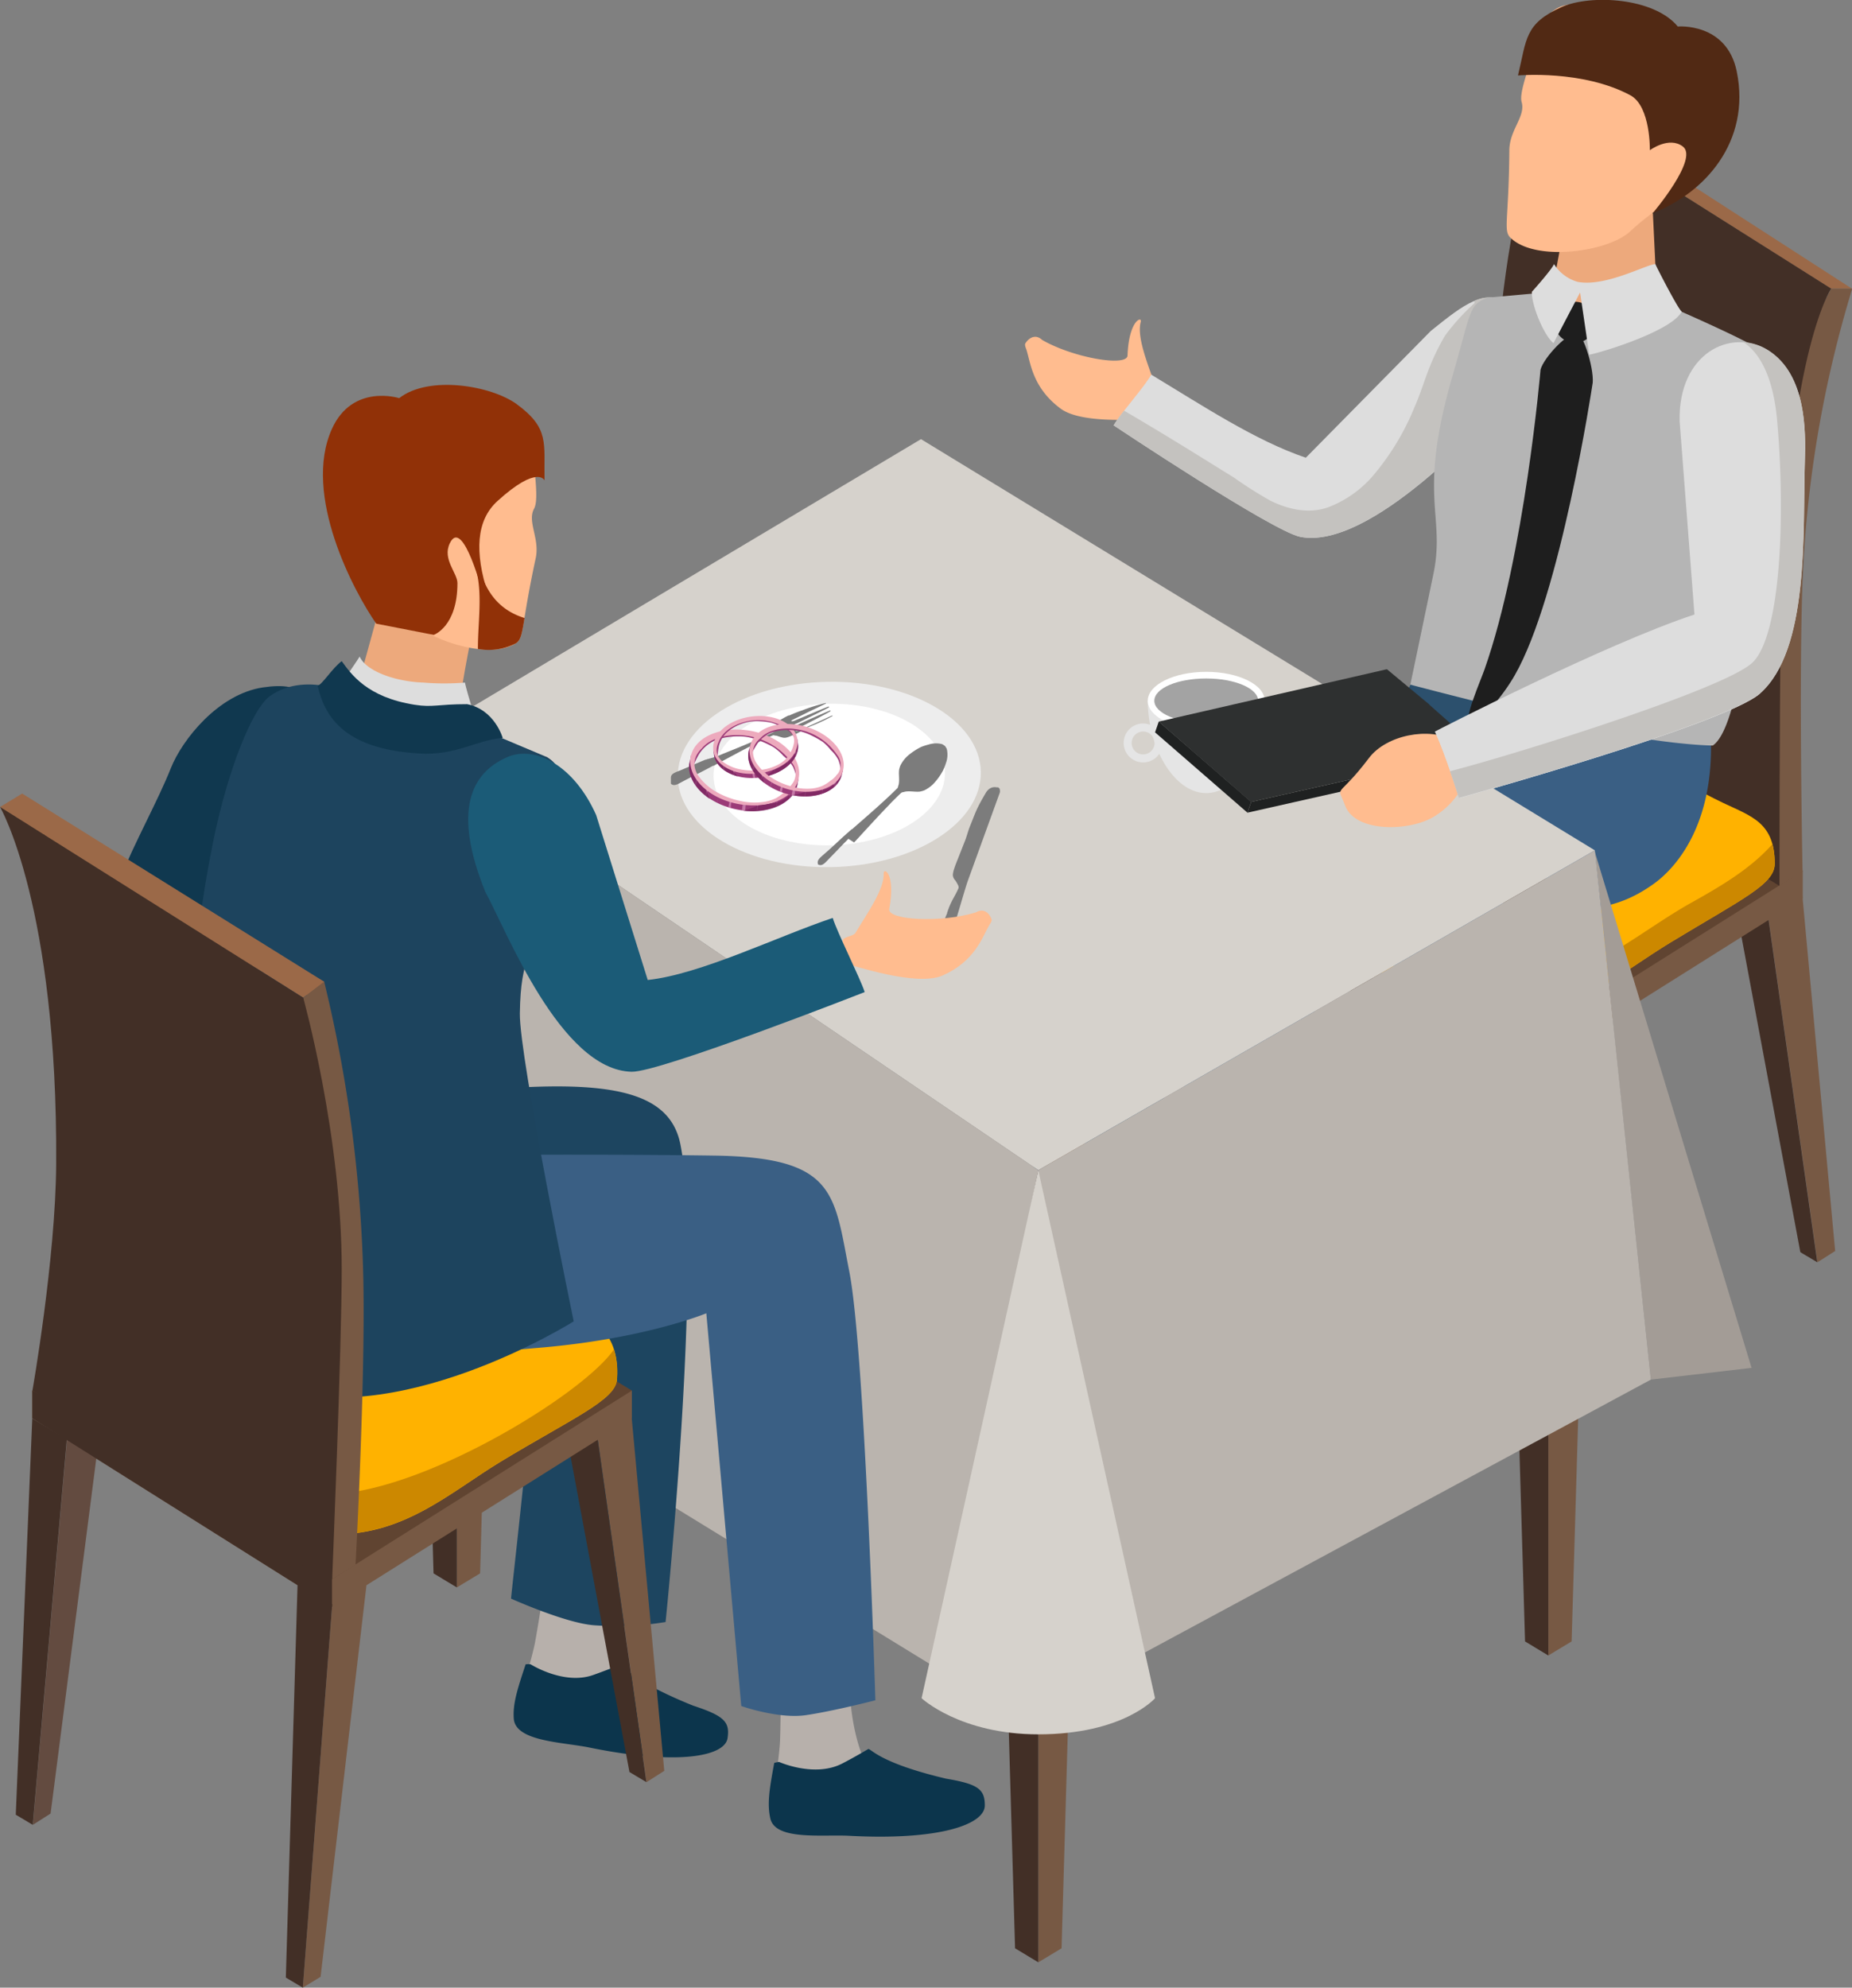 <svg xmlns="http://www.w3.org/2000/svg" viewBox="0 0 312.23 335.03"><rect x="0" y="0" width="312.23" height="335.03" fill="#808080" stroke="none"/><defs><style>.cls-1{fill:#634b40;}.cls-2{fill:#422f26;}.cls-3{fill:#775944;}.cls-4{fill:#604431;}.cls-5{fill:#9b6948;}.cls-6{fill:#ffb200;}.cls-7{fill:#c80;}.cls-8{fill:#b7b0ab;}.cls-9{fill:#0c354c;}.cls-10{fill:#ffbc8f;}.cls-11{fill:#ddd;}.cls-12{fill:#c4c2bf;}.cls-13{fill:#eda97c;}.cls-14{fill:#2c506d;}.cls-15{fill:#3a5f84;}.cls-16{fill:#b5b5b5;}.cls-17{fill:#512914;}.cls-18{fill:#1e1e1e;}.cls-19{fill:#a39c96;}.cls-20{fill:#d6d2cc;}.cls-21{fill:#bab4ae;}.cls-22{fill:#e5e5e5;}.cls-23{fill:#fff;}.cls-24{fill:#a3a3a3;}.cls-25{fill:#ededed;}.cls-26{fill:#7c7c7c;fill-rule:evenodd;}.cls-27{fill:#9b3b78;}.cls-28{opacity:0.6;}.cls-29{fill:#e09ec5;}.cls-30{fill:#78245e;opacity:0.74;}.cls-31{fill:#edaabd;}.cls-32{fill:#1d4560;}.cls-33{fill:#10384f;}.cls-34{fill:#1d445e;}.cls-35{fill:#1b5b77;}.cls-36{fill:#913107;}.cls-37{fill:#2e3030;}.cls-38{fill:#1f2121;}</style></defs><title>Asset 49</title><g id="Layer_2" data-name="Layer 2"><g id="_ÎÓÈ_3" data-name="—ÎÓÈ_3"><polygon class="cls-1" points="205.93 218.05 202.95 219.96 208.7 154.96 214.53 151.34 205.93 218.05"/><polygon class="cls-2" points="208.68 154.96 202.84 151.46 200.06 218.26 202.93 219.96 208.68 154.96"/><polygon class="cls-3" points="251.46 245.58 248.45 247.41 253.41 182.79 259.24 179.16 251.46 245.58"/><polygon class="cls-2" points="253.41 182.79 247.57 179.29 245.59 245.71 248.45 247.41 253.41 182.79"/><polygon class="cls-3" points="309.39 210.86 306.41 212.76 297.88 152.93 303.71 149.31 309.39 210.86"/><polygon class="cls-2" points="297.86 152.93 292.02 149.43 303.52 211.06 306.38 212.76 297.86 152.93"/><polygon class="cls-3" points="303.93 151.44 253.38 183.23 202.84 151.44 202.84 146.77 303.93 146.77 303.93 151.44"/><polygon class="cls-2" points="253.38 183.23 202.84 151.44 202.84 146.77 253.38 173 253.38 183.23"/><polygon class="cls-4" points="303.93 146.77 253.38 178.55 202.84 146.77 253.38 116.11 303.93 146.77"/><polygon class="cls-5" points="312.23 48.66 308.68 48.66 261.11 18.62 265.69 18.62 312.23 48.66"/><path class="cls-3" d="M303.9,146.88,300,149.31s-9.81-46.8-8.19-59.87c1.44-11.57,16.91-40.79,16.91-40.79h3.55A195.67,195.67,0,0,0,303.93,97C303.22,114.53,303.9,146.88,303.9,146.88Z"/><path class="cls-2" d="M300,149.31s0-29.23.21-42.51c.66-46.64,8.51-58.15,8.51-58.15L268.6,23.33v-.12l-.09.06L264.88,21h0l-3.52-2.22h0l-.24-.16s-9.28,14.84-9.66,64c-.17,22.35-.51,35.9-.51,35.9l0,1.24,45.77,28.39-.11-3.5.15,2.71Z"/><path class="cls-6" d="M299.2,145.59c0,3.44-5.36,5.87-17.46,13.2-8.45,5.12-19.58,14.24-28.36,14.21-5.34,0-20.39-9-26.69-12.89C214,152.29,202.07,149.62,203,143c.92-7,7.77-6.65,16.78-11,25.69-12.4,26.52-19.31,37.4-14.67,8.53,3.65,25.62,14.36,33.32,18C295.38,137.64,299.2,138.69,299.2,145.59Z"/><path class="cls-7" d="M285.42,152c-8.3,4.59-15.48,11.24-25,13.18-11.15,2.27-20.29-4-29.28-9.73-8.55-5.42-19-9.58-26.2-16.81a7.51,7.51,0,0,0-2,4.38c-.88,6.63,11.06,9.3,23.74,17.12C233,164,248,173,253.38,173c8.78,0,19.91-9.09,28.36-14.21,12.1-7.33,17.46-9.76,17.46-13.2a12.8,12.8,0,0,0-.38-3.32C295.28,146.26,290.59,149.11,285.42,152Z"/><path class="cls-8" d="M178.45,226.16c1.2-2.43,2.31-10.14.44-17.74,4-.16,8-.17,12-.21.38,3.59.91,7.39,1.62,11.43.34,1.94,1.78,6.92,2.23,9-.35.81-.95,2.54-1.67,4.66a3,3,0,0,0-2.08-.46c-4.57.7-9.4.71-14,1.45C178.37,231.16,177.09,228.93,178.45,226.16Z"/><path class="cls-9" d="M187,235.75c4-2.21,9.31-.08,10-6.26.26-2.52-2.65-7.15-3.72-10.22a3.46,3.46,0,0,0-.83.21c-2.67,1-4.5,2.8-9.73,3.27L179,222c-.46.26-1.18,2-11.78,8.67-4.49,3.11-11.68,6.4-9.21,8.13C163.49,242.64,175.79,241.91,187,235.75Z"/><path class="cls-10" d="M195.25,69.6a8.78,8.78,0,0,0,.19.91c-.22-.11,1.23-3.05,1.14-3.85-.16-.57-1.64-1-1.79-1.56-1.14-3.44-3.2-8.2-2.47-10.85.28-1-2-.35-2.23,5.67-.06,1.95-9.13.41-14.39-2.62-1-.95-2.12-.53-2.82.56-.19.29.08.81.18,1.13.69,2.16,1,6.37,5.76,9.89,3.89,2.89,15.13,1.6,16.62,1.64,0,.13.06.15.07,0C195.42,70.22,195.33,69.91,195.25,69.6Z"/><path class="cls-11" d="M254.59,51.37c-4.13-3-7.78-.08-13.37,4.41L220.15,77.15c-8.46-2.85-17.56-8.87-26.06-14-1.16,2.09-5.13,6.48-6.33,8.55,0,0,26.8,17.87,31.46,18.79,11.73,2.3,31.16-18.87,36-24.41C259.16,61.89,260.06,55.39,254.59,51.37Z"/><path class="cls-12" d="M200.63,75.91l7.42,4.6a69.42,69.42,0,0,0,6.16,3.9c3,1.46,6.43,2.25,9.69,1.1a18.75,18.75,0,0,0,7.53-5.27,42.75,42.75,0,0,0,7.07-11.68c1.62-3.64,2.18-7,5.13-12a36.36,36.36,0,0,1,4.92-5.43c.1-.1,0-.28,0-.41a5.65,5.65,0,0,1,6,.65c5.47,4,4.57,10.52.66,14.7-4.87,5.54-24.3,26.71-36,24.41-4.66-.92-31.46-18.79-31.46-18.79a23.81,23.81,0,0,1,1.76-2.47Q195.12,72.51,200.63,75.91Z"/><path class="cls-8" d="M208.84,237c1.2-2.44,2.3-10.15.43-17.74,4-.16,8-.17,12-.22.39,3.6.91,7.4,1.62,11.43.35,2,1.79,6.93,2.23,9-.34.82-.94,2.55-1.67,4.66a3.08,3.08,0,0,0-2.08-.45c-4.56.69-9.39.71-14,1.45C208.76,242,207.47,239.77,208.84,237Z"/><path class="cls-9" d="M217.33,246.6c4-2.21,9.32-.08,10-6.26.27-2.52-2.64-7.16-3.72-10.22a3.58,3.58,0,0,0-.83.21c-2.67,1-4.5,2.8-9.72,3.27l-3.64-.74c-.46.26-1.18,2-11.78,8.67-4.49,3.11-11.69,6.4-9.21,8.13C193.88,253.48,206.18,252.76,217.33,246.6Z"/><path class="cls-13" d="M279.53,54,259.09,55.8s2.09-5.61,2.85-8.43c.3-1.12,1.4-7.34,1.4-7.34l15.32-4.13Z"/><path class="cls-14" d="M268.92,139.77c3.6-2.62,21.19-12,17-20.83-.85-1.78-46.35-4.41-48.11-3.54l-3.31,6.15c-18.16,8.69-55.15,17-57.24,27.76-3.79,19.36-3.1,76.78-3.1,76.78a65.2,65.2,0,0,0,13.11.5,25.28,25.28,0,0,0,8.29-2.1s.21-52.47,2.33-58C199.28,162.83,257.67,148,268.92,139.77Z"/><path class="cls-15" d="M278.85,148.94c3.61-2.6,10.86-10.33,9.43-27.22.6-.08-30.52,4.21-45,6.38,0,0-9.16,2.84-24.14,10.51-18.29,9.37-21.17,10.82-21,23.32.13,13.45,6.71,74.8,6.71,74.8s7.71,1.48,12.53.81a18.12,18.12,0,0,0,8-3.39s-5.13-61.47-3.41-67.11c.87-2.84,22.9-4.85,39.79-12.2C267.36,152.39,271.65,154.11,278.85,148.94Z"/><path class="cls-16" d="M237.77,115.4s10.29,2.73,24.6,6.15c17.17,4.11,26.39,4.11,26.39,4.11,7.61-5.11,9-65.83,9-65.83.25-1.1-18.18-9-18.18-9s-4.3,4.3-12.28,2.34a8,8,0,0,1-5.36-4l-11.12,1c-3.23,1.19-2.76,2.26-5.92,13.12-6,20.7-1.14,23.36-3.25,33.51C240.14,104.08,237.77,115.4,237.77,115.4Z"/><path class="cls-10" d="M259.18,6.54c-1.27,4.59-3.13,9-2.64,10.68.69,2.41-2.06,4.66-2.08,8.11-.08,11.55-1.05,13.51.15,14.7,4.16,4.17,16.49,2.44,20.19-1,6.95-6.47,12.1-6.75,14.13-13A17.4,17.4,0,0,0,277.75,4.09C268.61,1.13,261.72-2.73,259.18,6.54Z"/><path class="cls-17" d="M278.15,25.32s3.23-2.41,5.57-.62c2.7,2.06-5.06,11.2-5.06,11.2C287.19,32.66,295.27,24,292.79,12c-1.72-8.26-9.93-7.53-9.93-7.53-4-4.88-14.65-5.45-19.55-3.3C257,4,257.4,6.57,255.92,12.72c0,0,10.92-1,19,3.37C278.3,18,278.15,25.32,278.15,25.32Z"/><path class="cls-18" d="M247.84,121.8c-1.29-.08,1.78-7.08,2.45-9,6.77-19.25,9.43-50.49,9.43-50.49.5-2,4.83-6.68,6.54-6.24l-.9-.55c1.7.44,3.6,7.45,3.09,9.41,0,0-5.36,35.47-13.09,48.91C253.39,117.28,249.59,121.9,247.84,121.8Z"/><path class="cls-18" d="M265.12,57.75h0a3.49,3.49,0,0,1-3.05-3.86h0a3.49,3.49,0,0,1,3.86-3h0A3.5,3.5,0,0,1,269,54.7h0A3.5,3.5,0,0,1,265.12,57.75Z"/><path class="cls-11" d="M261.91,57.84l4.48-8.54,1.54,10.49c2.07-.37,13.94-4,15.59-7.28-.59-.36-4.38-7.76-4.44-8-1.66.12-8.38,3.87-13.09,3a6.94,6.94,0,0,1-4-3c-.36.93-3.73,4.68-3.73,4.68C258.15,51.34,260.29,56.57,261.91,57.84Z"/><polygon class="cls-3" points="80.94 265.2 77.02 267.57 77.02 130.12 84.87 125.38 80.94 265.2"/><polygon class="cls-2" points="77.02 130.12 69.17 125.38 73.09 265.2 77.02 267.57 77.02 130.12"/><polygon class="cls-3" points="264.96 276.67 261.03 279.04 261.03 148.35 268.88 143.62 264.96 276.67"/><polygon class="cls-2" points="261.03 148.35 253.19 143.62 257.11 276.67 261.03 279.04 261.03 148.35"/><polygon class="cls-3" points="178.97 328.39 175.05 330.76 175.05 197.24 182.9 192.5 178.97 328.39"/><polygon class="cls-2" points="175.05 197.24 167.2 192.5 171.13 328.39 175.05 330.76 175.05 197.24"/><polygon class="cls-19" points="69.17 125.38 42.95 216.9 59.93 221.06 69.17 125.38"/><polygon class="cls-19" points="268.88 143.62 278.32 232.54 295.3 230.56 268.88 143.62"/><polygon class="cls-20" points="268.88 143.33 175.05 197.24 69.17 125.38 155.27 74.02 268.88 143.33"/><polygon class="cls-21" points="175.05 197.24 157.67 281.03 59.93 221.06 69.17 125.38 175.05 197.24"/><polygon class="cls-21" points="278.32 232.54 178.72 286.24 175.05 197.24 268.88 143.33 278.32 232.54"/><path class="cls-20" d="M175.05,197.24l-19.68,89s6.49,6.09,19.68,6.09c14.38,0,19.68-6.09,19.68-6.09Z"/><path class="cls-22" d="M213.22,118.12c-.12,7.88-4.48,15.56-9.86,15.56s-9.82-7.58-9.86-15.56A44.49,44.49,0,0,0,213.22,118.12Z"/><path class="cls-23" d="M193.5,118.12c0,2.7,4.42,4.88,9.86,4.88s9.86-2.18,9.86-4.88-4.42-4.88-9.86-4.88S193.5,115.42,193.5,118.12Z"/><path class="cls-22" d="M189.44,125.23a3.28,3.28,0,1,0,3.28-3.28A3.27,3.27,0,0,0,189.44,125.23Zm1.35,0a1.93,1.93,0,1,1,1.93,1.93A1.92,1.92,0,0,1,190.79,125.23Z"/><path class="cls-24" d="M194.61,118.12c0,2.08,3.92,3.76,8.75,3.76s8.75-1.68,8.75-3.76-3.92-3.76-8.75-3.76S194.61,116,194.61,118.12Z"/><ellipse class="cls-25" cx="139.81" cy="130.55" rx="25.55" ry="15.62" transform="translate(-2.3 2.5) rotate(-1.02)"/><path class="cls-23" d="M159.31,130.2c.12,6.59-8.52,12.08-19.29,12.28s-19.6-5-19.72-11.58,8.52-12.08,19.3-12.28S159.2,123.62,159.31,130.2Z"/><path class="cls-26" d="M159.49,128.58a4.11,4.11,0,0,0,.13-2.34,2.43,2.43,0,0,0-.3-.49h0v0h0a3.18,3.18,0,0,0-.48-.32,4.17,4.17,0,0,0-2.34.08,8.84,8.84,0,0,0-1.22.4,11,11,0,0,0-2.06,1.33,5.35,5.35,0,0,0-1.44,1.83,4.31,4.31,0,0,0-.2.69c-.1.78.09,1.59-.06,2.43-.09.27-.11.47-.18.61l-.23.23c-2.13,2.11-4.73,4.35-7.18,6.49h0l-.26.24-.07,0-.22.2-.09.07-.2.18-.1.09-.2.17-.1.09-.2.19-.09.07-.29.26c-1.08,1-2,1.88-3.12,2.84-.76.68-1.34,1.09-1.07,1.76l0,.06v0a.05.05,0,0,0,0,0v0l0,0,0,0,0,0,0,0,0,0,0,0,0,0,0,0,0,0v0l0,0,0,0h0v0l0,0,0,0,0,0,0,0,0,0,0,0h0l0,0,0,0,0,0h0l0,0h0l0,0h0l.06,0c.66.29,1.09-.28,1.79-1,1-1,1.92-2,2.92-3l.25-.27.09-.09L144,142l.09-.11.17-.17.09-.1.18-.2.08-.08.53-.58h0c1.54-1.67,3.12-3.41,4.67-5h0l.22-.24h0c.3-.32.61-.63.92-.93s.7-.7,1.05-1c.15-.06.38-.09.63-.16.84-.13,1.64.08,2.43,0a5.51,5.51,0,0,0,.69-.18,5.42,5.42,0,0,0,1.86-1.4,10.15,10.15,0,0,0,1.38-2A8.91,8.91,0,0,0,159.49,128.58Z"/><path class="cls-26" d="M140.36,120.69s0-.09-.06-.09c-.24.08-2.48,1.14-3.51,1.59-.65.28-2.18,1-2.37,1a.64.64,0,0,1-.2,0,.18.18,0,0,1-.12-.08.44.44,0,0,1,.12-.15,3.28,3.28,0,0,1,.31-.2c.13-.07,5.52-2.8,5.48-2.9l0-.12c0-.06-4.69,2-5.64,2.47h0l-.07,0-.13.06a1.26,1.26,0,0,1-.43.08l0,0s0,0,0-.05a1.54,1.54,0,0,1,.34-.28l.13-.06.07,0c.95-.46,5.52-2.7,5.5-2.75a.9.9,0,0,0-.06-.12c0-.09-4.8,2-5.6,2.31h0l-.12.06-.35.11h-.2a.25.25,0,0,1,0-.15l0,0v0l0,0,0,0c.17-.1,1.69-.83,2.31-1.15,1-.51,3.26-1.55,3.48-1.69,0,0,0-.1,0-.09a28.88,28.88,0,0,0-4,1.25,20.4,20.4,0,0,0-2.17.86l-.07,0-.07,0-.49.24-.84.48h0a1.3,1.3,0,0,0-.49.59c-.17.31-.26.65-.42,1l0,0h0a.59.59,0,0,0,0,.08h0l-.17.35-.78.38h0c-2.71,1.29-5.9,2.55-8.92,3.77h0l-.32.13-.08,0-.28.11-.1,0-.25.1-.13,0-.24.1-.12,0-.26.11-.1,0-.36.15c-1.34.56-2.54,1.1-3.88,1.66-1,.39-1.63.59-1.59,1.31a.15.15,0,0,0,0,.07v0s0,0,0,0v0l0,0v0s0,0,0,0v.1l0,.05v0l0,.05v0l0,0V132l0,0,0,0v0l0,.05,0,0,0,.05,0,0,0,0,0,0,0,0v0l0,0,0,0,0,0h0l0,0c.53.49,1.12.09,2-.38,1.28-.68,2.47-1.25,3.75-1.93l.33-.17.11-.06.22-.12.13-.06.21-.12.12-.06.24-.13.1,0,.69-.37h0c2-1.07,4.07-2.2,6.06-3.21h0l.29-.14h0l1.18-.58c.62-.3,1.24-.59,1.83-.85l.38.08h.12c.34.08.66.23,1,.3a1.35,1.35,0,0,0,.77,0h0c.14,0,1-.37.91-.34l.49-.22.08,0c.72-.35,1.42-.74,2.11-1.16A30.56,30.56,0,0,0,140.36,120.69Z"/><path class="cls-26" d="M159.58,160.48c.46-1.47.92-2.8,1.38-4.27l.12-.38,0-.13.08-.25s0-.1,0-.15,0-.16.08-.24l0-.14a2.76,2.76,0,0,0,.08-.27l0-.12.24-.8h0c.51-1.68,1-3.42,1.55-5.11h0l5.44-15a.93.93,0,0,0,0-.54.28.28,0,0,0-.12-.24.46.46,0,0,0-.18-.13l-.12,0-.12,0a1.53,1.53,0,0,0-1.22.26,2.31,2.31,0,0,0-.64.75c-.5.86-1,1.72-1.42,2.62s-.78,1.91-1.17,2.85S163,141,162.58,142l-.86,2.18c-.29.76-.62,1.5-.86,2.27a3.85,3.85,0,0,0-.22,1.06,1.44,1.44,0,0,0,.41.88,6.77,6.77,0,0,1,.5.87.83.83,0,0,1,.06.29l0,.05s0,0,0,.07c-.62,1.44-1,1.75-1.66,3.4v0c0,.11-.09.23-.14.34l0,.09-.12.29,0,.11-.11.27-.06.13-.1.25-.06.14-.11.27-.05.11c-.05.13-.1.25-.16.38-.59,1.43-1.08,2.74-1.67,4.16-.42,1-.78,1.67-.21,2.19l0,.05h0l0,0h0l0,0,0,0,0,0h0l0,0h0l.05,0,0,0,0,0h.07l0,0h0l0,0h.07l.06,0h0l0,0h.42C159.11,162.26,159.26,161.52,159.58,160.48Z"/><path class="cls-27" d="M126.75,123.7c-6.19-1.43-10.26,3.66-10.26,3.66s0,.26-.21,1c-.72,3.39,2.78,7,7.8,8.05s9.66-.85,10.37-4.24c.1-.46.19-.91.19-.91a9.49,9.49,0,0,0-.38-2.12A11.46,11.46,0,0,0,126.75,123.7Zm-2.21,11.67c-4.38-.91-8.13-3.58-7.59-6.45a15.15,15.15,0,0,1,.91-1.82,6.19,6.19,0,0,1,2.88-2.38,9.74,9.74,0,0,1,2.32-.52,10.93,10.93,0,0,1,2.74,0,10.35,10.35,0,0,1,2.53.75,15.07,15.07,0,0,1,2.09,1,8.88,8.88,0,0,1,1.66,1.47,6.78,6.78,0,0,1,1.64,1.87c.46,1.08.65,1.75.28,2.53,0,.09-.4.31-.46.38C132.86,135.1,128.92,136.29,124.54,135.37Z"/><g class="cls-28"><path class="cls-29" d="M121.11,134.23l0,0a10.34,10.34,0,0,0-.21,1.11l0,0C121,135,121,134.6,121.11,134.23Z"/><path class="cls-29" d="M125.73,135.57l-.5-.07q-.09.56-.15,1.11c.18,0,.36,0,.55.06C125.66,136.31,125.69,135.94,125.73,135.57Z"/><path class="cls-29" d="M127.86,135.67h-.18c-.05.35-.08.69-.11,1h.09C127.72,136.35,127.79,136,127.86,135.67Z"/><path class="cls-29" d="M131.08,135l-.1.05v.06c0,.31-.07.61-.13.92L131,136C131,135.63,131,135.3,131.08,135Z"/><path class="cls-29" d="M133.21,133.19l0,0a4.3,4.3,0,0,1-.35.52.93.93,0,0,1,.23.56c0,.13,0,.26,0,.38a5.57,5.57,0,0,0,.65-.73A4.88,4.88,0,0,0,133.21,133.19Z"/><path class="cls-29" d="M117.42,131.24c-.06.14-.11.28-.16.42s-.11.32-.16.48l.21.31c.09-.31.19-.62.29-.92Z"/><path class="cls-29" d="M134.19,131.54l0-.06-.06.2.14,0h0Z"/><path class="cls-29" d="M123.32,135.07,123,135q-.12.57-.21,1.14l.42.12C123.2,135.83,123.26,135.45,123.32,135.07Z"/><path class="cls-29" d="M119.16,133.08c-.09.34-.18.67-.25,1l.14.11v0a9,9,0,0,1,.25-1Z"/></g><path class="cls-30" d="M119.32,133.8a6.35,6.35,0,0,0-.44-.91,5,5,0,0,1-1.95-2.89,6,6,0,0,1-.39-.7,5.52,5.52,0,0,1-.29-.77c-.41,2.22,1,4.52,3.39,6.12C119.53,134.37,119.43,134.08,119.32,133.8Z"/><path class="cls-30" d="M132.82,134.26a4.85,4.85,0,0,1-2.25,1.1,6.13,6.13,0,0,1-.85.09,9.06,9.06,0,0,1-1.69.24l-1.1.43c-.54.2-1.09.39-1.65.55,4.54.53,8.52-1.32,9.17-4.44l.06-.3A6.3,6.3,0,0,1,132.82,134.26Z"/><path class="cls-31" d="M126.84,123.24c-5-1-9.66.85-10.37,4.24s2.78,7,7.8,8,9.66-.85,10.37-4.24S131.86,124.29,126.84,123.24Zm5.7,10a8.28,8.28,0,0,1-1.67,1.27,7.06,7.06,0,0,1-2.15.66,10.82,10.82,0,0,1-4-.19,13.82,13.82,0,0,1-3.76-1.39,9.43,9.43,0,0,1-3.17-2.75,3.87,3.87,0,0,1-.7-1.79,3.22,3.22,0,0,1,.32-1.7,4.24,4.24,0,0,1,.91-1.2c1.49-1.85,4.81-2.72,8.34-2a11.6,11.6,0,0,1,6.67,4.19,3,3,0,0,1,.49,3.37A5.93,5.93,0,0,1,132.54,133.22Z"/><path class="cls-27" d="M126.79,121.12c-4.85.52-6.53,5.24-6.53,5.24s0,.2.1.8c.33,2.65,3.78,4.39,7.69,3.9s6.81-3,6.48-5.69l-.09-.7a7.16,7.16,0,0,0-.81-1.45A8.82,8.82,0,0,0,126.79,121.12Zm1.33,9c-3.42.43-6.81-.57-7.14-2.79a13,13,0,0,1,.21-1.55,4.67,4.67,0,0,1,1.49-2.45,7.66,7.66,0,0,1,1.56-1,8.38,8.38,0,0,1,2-.66,8.11,8.11,0,0,1,2-.09,12,12,0,0,1,1.78.23,7.13,7.13,0,0,1,1.57.65,5.24,5.24,0,0,1,1.67,1c.6.66.91,1.1.83,1.76a2.55,2.55,0,0,1-.24.39C134.1,127.88,131.53,129.74,128.12,130.17Z"/><g class="cls-28"><path class="cls-29" d="M125.34,130.2h0c0,.29.08.58.13.86h0C125.41,130.77,125.37,130.49,125.34,130.2Z"/><path class="cls-29" d="M129,130l-.38.08c0,.28.1.56.17.84l.41-.09C129.16,130.56,129.09,130.29,129,130Z"/><path class="cls-29" d="M130.61,129.55l-.14,0c.06.26.12.52.19.78l.06,0C130.67,130.08,130.64,129.82,130.61,129.55Z"/><path class="cls-29" d="M132.77,128.24l-.06,0v.05c.05.23.1.47.14.7l.06-.06C132.88,128.73,132.83,128.48,132.77,128.24Z"/><path class="cls-29" d="M133.88,126.41l0,0a2.42,2.42,0,0,1-.13.46.68.68,0,0,1,.31.36l.09.28a4.65,4.65,0,0,0,.28-.7A3.85,3.85,0,0,0,133.88,126.41Z"/><path class="cls-29" d="M121.9,129c0,.11,0,.23,0,.34s0,.26,0,.39l.23.17c0-.24,0-.49,0-.74Z"/><path class="cls-29" d="M134.17,125l0,0v.16l.11,0h0A.76.76,0,0,0,134.17,125Z"/><path class="cls-29" d="M127.16,130.25h-.3c0,.29.08.59.13.88l.34,0C127.26,130.83,127.21,130.54,127.16,130.25Z"/><path class="cls-29" d="M123.63,129.85c0,.26,0,.53.07.79l.14.05v0c0-.25,0-.52-.06-.78Z"/></g><path class="cls-30" d="M123.93,130.33a5.71,5.71,0,0,0-.55-.55,3.87,3.87,0,0,1-2.14-1.61,6.1,6.1,0,0,1-.46-.41,3.72,3.72,0,0,1-.4-.49c.26,1.72,1.84,3,4,3.6Z"/><path class="cls-30" d="M133.86,127.28a3.7,3.7,0,0,1-1.36,1.36,6.63,6.63,0,0,1-.6.29,7.52,7.52,0,0,1-1.17.59l-.69.59c-.34.28-.69.56-1.06.81,3.43-.75,5.86-3.09,5.55-5.52l0-.23A4.76,4.76,0,0,1,133.86,127.28Z"/><path class="cls-31" d="M126.75,120.77c-3.91.49-6.81,3-6.48,5.68s3.78,4.39,7.69,3.9,6.81-3,6.48-5.68S130.66,120.28,126.75,120.77Zm6.64,5.83a6,6,0,0,1-.89,1.33,5.45,5.45,0,0,1-1.4,1,8.33,8.33,0,0,1-3,.86,10.2,10.2,0,0,1-3.07-.07,7.27,7.27,0,0,1-3-1.2,3,3,0,0,1-1-1.13,2.45,2.45,0,0,1-.19-1.31,3.39,3.39,0,0,1,.36-1.1c.62-1.72,2.81-3.18,5.57-3.53a8.83,8.83,0,0,1,5.9,1.38,2.31,2.31,0,0,1,1.2,2.32A4.56,4.56,0,0,1,133.39,126.6Z"/><path class="cls-27" d="M135.69,122.87c-5.3-1.62-9.15,2.56-9.15,2.56s-.06.23-.25.89c-.83,2.91,2,6.26,6.31,7.48s8.46-.16,9.28-3.07l.22-.78a8,8,0,0,0-.2-1.86A10,10,0,0,0,135.69,122.87Zm-2.62,10c-3.76-1.07-6.87-3.62-6.23-6.08a16,16,0,0,1,.91-1.53,5.25,5.25,0,0,1,2.65-1.89,8.93,8.93,0,0,1,2-.32,10,10,0,0,1,2.38.19,9.19,9.19,0,0,1,2.16.8,14.79,14.79,0,0,1,1.76,1,8.08,8.08,0,0,1,1.36,1.38,6,6,0,0,1,1.31,1.73c.33,1,.46,1.56.09,2.21,0,.08-.37.25-.43.31C140.33,133.16,136.82,134,133.07,132.9Z"/><g class="cls-28"><path class="cls-29" d="M130.15,131.7l-.05,0c-.1.32-.18.64-.25,1l0,0C130,132.33,130.06,132,130.15,131.7Z"/><path class="cls-29" d="M134.09,133.14l-.43-.09c-.08.32-.15.63-.2,1l.47.08C134,133.78,134,133.46,134.09,133.14Z"/><path class="cls-29" d="M135.94,133.35h-.17l-.15.89h.08C135.77,133.94,135.85,133.65,135.94,133.35Z"/><path class="cls-29" d="M138.78,132.94l-.09,0V133a6.93,6.93,0,0,1-.17.79l.1,0C138.67,133.51,138.73,133.23,138.78,132.94Z"/><path class="cls-29" d="M140.75,131.52l0,0a3.57,3.57,0,0,1-.34.43.79.79,0,0,1,.16.51l0,.33a5,5,0,0,0,.61-.61A5,5,0,0,0,140.75,131.52Z"/><path class="cls-29" d="M127.11,128.87c0,.12-.11.23-.16.35l-.17.42.17.28c.1-.27.2-.53.31-.79Z"/><path class="cls-29" d="M141.7,130.14l0,0-.06.17.12,0h0Z"/><path class="cls-29" d="M132,132.56l-.31-.12c-.1.32-.18.64-.26,1l.36.13C131.87,133.21,131.94,132.89,132,132.56Z"/><path class="cls-29" d="M128.52,130.58c-.1.28-.19.57-.28.86l.12.11v0a7.11,7.11,0,0,1,.29-.85Z"/></g><path class="cls-30" d="M128.62,131.22a6,6,0,0,0-.34-.83,4.33,4.33,0,0,1-1.51-2.63,4,4,0,0,1-.3-.63,6,6,0,0,1-.21-.69c-.49,1.91.58,4,2.58,5.53C128.76,131.72,128.69,131.47,128.62,131.22Z"/><path class="cls-30" d="M140.34,132.43a4.27,4.27,0,0,1-2,.82,6.35,6.35,0,0,1-.76,0,8.76,8.76,0,0,1-1.48.1l-1,.31c-.49.14-1,.27-1.47.38,3.92.74,7.49-.64,8.25-3.31l.07-.26A5.38,5.38,0,0,1,140.34,132.43Z"/><path class="cls-31" d="M135.8,122.47c-4.31-1.21-8.46.16-9.29,3.07s2,6.26,6.31,7.48,8.46-.16,9.28-3.07S140.1,123.69,135.8,122.47Zm4.36,9a6.76,6.76,0,0,1-1.53,1,6.26,6.26,0,0,1-1.92.45,9.36,9.36,0,0,1-3.48-.42,11.67,11.67,0,0,1-3.18-1.43,8.42,8.42,0,0,1-2.6-2.58,3.53,3.53,0,0,1-.5-1.61,2.8,2.8,0,0,1,.38-1.46,3.53,3.53,0,0,1,.87-1c1.41-1.53,4.35-2.08,7.38-1.23a10.1,10.1,0,0,1,5.55,4.06,2.65,2.65,0,0,1,.23,3A5.39,5.39,0,0,1,140.16,131.5Z"/><path class="cls-8" d="M104.19,283.55c-1.18-2.45-2.21-10.17-.27-17.74-4-.2-8-.25-12-.33-.42,3.59-1,7.39-1.73,11.41-.36,1.94-1.85,6.91-2.31,9,.34.82.92,2.55,1.63,4.67a3.08,3.08,0,0,1,2.08-.43c4.56.74,9.39.8,14,1.58C104.22,288.55,105.52,286.33,104.19,283.55Z"/><path class="cls-9" d="M99.35,294.55c-4.49-.92-12.45-1-12.73-4.86-.18-2.53.6-4.95,2-9.16a3.19,3.19,0,0,1,.85,0s5.58,3.55,10.53,1.8c2.08-.74,4.65-1.75,4.65-1.75.51.12,1.52,2.61,12.22,6.92,5.19,1.7,6.21,2.72,5.79,5.46C122.24,296,114.45,297.64,99.35,294.55Z"/><path class="cls-32" d="M47.58,210.08c-3.6-2.62-21.2-12-17-20.83.85-1.78,38.27-4.19,38.27-4.19,30-3.61,43.78-2.83,45.87,7.88,3.79,19.36-2.51,80.46-2.51,80.46a51.91,51.91,0,0,1-12.13.54c-4.86-.4-13.82-4.45-13.92-4.48s7-60,4.91-65.52C89.68,200.25,58.82,218.26,47.58,210.08Z"/><polygon class="cls-3" points="111.99 298.48 109 300.39 100.48 240.56 106.31 236.93 111.99 298.48"/><polygon class="cls-2" points="100.46 240.56 94.62 237.06 106.12 298.68 108.98 300.39 100.46 240.56"/><polygon class="cls-3" points="106.53 239.06 55.98 270.85 5.44 239.06 5.44 234.39 106.53 234.39 106.53 239.06"/><polygon class="cls-4" points="106.53 234.39 55.98 266.18 5.44 234.39 55.98 203.74 106.53 234.39"/><path class="cls-6" d="M104,232.57c-.25,3.43-7.57,6.52-19.67,13.85-8.45,5.12-16.64,12.8-29,12.14-5.33-.29-19.24-11.15-25.55-15-12.68-7.82-17.4-7.69-18.47-14.29-1-6,1.94-7.38,9.87-11C30.33,214,49.31,200,59.07,204.67c8.36,4,25.88,12.7,34,15.31C96.75,221.16,104.76,222.3,104,232.57Z"/><path class="cls-7" d="M48.19,250.09c-16.37-11-37.43-18.93-33.29-28.73-3.13,1.93-4.21,3.87-3.57,7.88,1.07,6.6,5.79,6.47,18.47,14.29,6.31,3.88,20.22,14.74,25.55,15,12.35.66,20.54-7,29-12.14,12.1-7.33,19.42-10.42,19.67-13.85a13.59,13.59,0,0,0-.5-5.12C97.47,236.37,60.22,258.17,48.19,250.09Z"/><path class="cls-33" d="M68.27,177.38s-46.53-3.94-49.88-11.09c-4.72-10.07,6-25.7,10.42-36.83,1.91-4.79,8-12.47,15.51-13.59,7.24-1.08,9,1.66,5.46,10L34.47,154.93,71.91,166Z"/><path class="cls-8" d="M146.33,297.84c-1.53-2.25-3.69-9.73-2.89-17.51-4,.4-8,.94-11.93,1.45.12,3.62.13,7.45,0,11.55-.07,2-.8,7.1-1,9.21.46.76,1.29,2.38,2.3,4.38a3.11,3.11,0,0,1,2-.74c4.62.06,9.4-.6,14.06-.5C147.1,302.78,148.06,300.39,146.33,297.84Z"/><path class="cls-9" d="M143.17,309.43c-4.57-.24-12.46.82-13.3-2.92-.56-2.47-.15-5,.66-9.36a3.58,3.58,0,0,1,.84-.16s6,2.69,10.68.23c1.95-1,4.34-2.42,4.34-2.42.53,0,1.9,2.35,13.11,5,5.38.91,6.54,1.77,6.53,4.54C166,307.47,158.56,310.25,143.17,309.43Z"/><path class="cls-10" d="M142.78,161.54c-.17.39-.31.7-.39.85.24-.06-.54-3.24-.27-4,.27-.53,1.81-.61,2.09-1.14,1.85-3.1,4.9-7.31,4.77-10.05,0-1.09,2.05.1.94,6-.37,1.92,8.82,2.39,14.62.58,1.19-.7,2.18-.05,2.63,1.16.11.32-.26.77-.43,1.06-1.14,2-2.39,6-7.77,8.4-4.43,2-15.12-1.74-16.59-2-.06.12-.09.13-.06,0S142.63,161.82,142.78,161.54Z"/><path class="cls-13" d="M59.2,119.75,78.75,126s-.82-5.92-1-8.84c0-1.16,1.34-8,1.34-8L64,102.32Z"/><path class="cls-15" d="M66.1,227.41c-14-.9-15.58-20.72-18.94-37.32-.6.08,40.22-.3,40.22-.3l-.68,4.86s18-.1,33.66.13c20.55.29,20.23,6.32,22.83,19.58s4.39,72.23,4.39,72.23-6.92,1.8-11.73,2.51c-4.62.67-10.88-1.54-10.88-1.54l-5.89-66.2s-10.65,4.44-29,5.88A139.72,139.72,0,0,1,66.1,227.41Z"/><path class="cls-34" d="M96.72,222.72s-30.53,19.21-52.16,10.64c-16.41-6.5-9.18-44.68-9.18-44.68-5-5.25-3.21-28.28.54-46.73,2.5-12.32,6.65-22.59,9.66-24.68,6.42-4.46,15.08.34,15.08.34s3.25,5.14,11.47,5c4.15-.09,7.73-.2,7.73-.2l12.41,5.23c2.89,1.86,2.21,3.48.6,14.39-3.15,21.32-5.07,18.42-5.23,28.78C87.53,178.22,96.72,222.72,96.72,222.72Z"/><path class="cls-11" d="M72.29,125.76c-7.76,1.2-15.77-4.72-16.66-8.29.65-.22,4.93-6.62,5-6.81,1.08,2.46,6,4.23,10.76,4.39a42.52,42.52,0,0,0,7,0c.15,1,1.91,6.68,1.91,6.68C80.06,123.81,77.15,125,72.29,125.76Z"/><path class="cls-33" d="M70.64,127c-13.25-.76-16-6.83-17.09-11.4.83-.29,2.49-3,4.06-4.16,1.59,2.19,4.27,6.09,12.29,7.35,3.12.49,3.81-.1,8.85-.1,4.67.93,6,5.69,6,5.69C80.38,124.69,76.93,127.4,70.64,127Z"/><path class="cls-35" d="M85.51,127.62c4.69-2.06,11.29,1.42,15,9.77l8.69,27.79c8.88-.94,21.78-7.3,31.19-10.46.68,2.3,4.66,10.22,5.39,12.5,0,0-34.56,13.55-39.3,13.43-12-.3-21.13-23.88-24.67-30.34C76.34,136.76,79.29,130.34,85.51,127.62Z"/><polygon class="cls-1" points="8.53 305.68 5.54 307.58 11.3 242.59 17.12 238.96 8.53 305.68"/><polygon class="cls-2" points="11.27 242.59 5.44 239.09 2.66 305.88 5.52 307.58 11.27 242.59"/><polygon class="cls-3" points="54.05 333.2 51.05 335.03 56.01 270.41 61.83 266.79 54.05 333.2"/><polygon class="cls-2" points="56.01 270.41 50.17 266.91 48.19 333.33 51.05 335.03 56.01 270.41"/><polygon class="cls-2" points="55.98 270.85 5.44 239.06 5.44 234.39 55.98 260.62 55.98 270.85"/><polyline class="cls-3" points="3.28 141.91 0.24 136.17 54.66 165.47 54.53 169.24"/><polygon class="cls-5" points="54.66 165.48 51.11 168.17 0 136.02 3.74 133.76 54.66 165.48"/><path class="cls-3" d="M59.94,263.75,56,266.18l-4.88-98,3.54-2.69a233,233,0,0,1,6.6,50.35C61.6,233.35,59.94,263.75,59.94,263.75Z"/><path class="cls-2" d="M56,266.18s1.61-39,1.61-52.25c0-22.58-6.49-45.76-6.49-45.76L7.49,140.73v-.12l-.09.06-3.62-2.28h0L.24,136.17h0L0,136s9.72,16.68,9.47,60.17c-.09,16-4,38.2-4,38.2l1.55,1,0,1.23L52.79,265l-.11-3.5.15,2.71Z"/><path class="cls-10" d="M89.8,74.74c.23,4.76,1.09,9.44.24,11-1.2,2.21,1,5,.27,8.37-2.44,11.3-1.93,13.41-3.35,14.32-5,3.16-16.63-1.22-19.49-5.39-5.37-7.83-10.34-9.21-10.95-15.79A17.39,17.39,0,0,1,72.21,68.31C81.77,67.41,89.34,65.15,89.8,74.74Z"/><path class="cls-36" d="M80,86.31c0,.16-2.92,1.61-3,1.76-.13,1.64,2.65,4,2.46,5.59,2.23,5,1.11,10.26,1.11,15.72a10,10,0,0,0,6.4-.95c.81-.52,1-1.45,1.46-4.26C80.77,101.8,79.85,93.89,80,86.31Z"/><path class="cls-36" d="M82.25,100.06l-.78.27s-3.42-13.4-5.64-8.75c-1.29,2.68,1.29,5,1.29,6.71,0,7.36-4,8.72-4,8.72l-9.69-1.89c-3.67-5.24-12.51-21.67-7.47-32.83,3.48-7.69,11.34-5.18,11.34-5.18,5-3.9,15.48-2.13,19.8,1,5.57,4.09,4.59,6.54,4.7,12.86,0,0-1.15-2.67-7.93,3.48C80.27,87.72,80,93.06,82.25,100.06Z"/><polygon class="cls-37" points="249.62 126.44 240.96 118.77 240.99 118.76 233.82 112.8 195.35 121.63 202.13 127.54 202.13 127.54 210.91 135.17 249.62 126.44"/><polygon class="cls-38" points="195.36 121.62 195.05 122.52 195.04 122.54 194.73 123.44 210.31 136.98 210.62 136.08 210.63 136.06 210.94 135.16 195.36 121.62"/><polygon class="cls-38" points="210.94 135.16 210.63 136.06 210.62 136.08 210.31 136.98 249.02 128.26 249.33 127.36 249.34 127.34 249.65 126.44 210.94 135.16"/><path class="cls-10" d="M230.8,127.76c-5.5,7.25-5.47,4.19-4,8.09,1.77,4.52,10.88,4.31,15,1.77,5.72-3.5,7.58-10.45,3.34-12.8S233.72,123.9,230.8,127.76Z"/><path class="cls-11" d="M285.67,103.58,283.17,71c-.27-11.46,8.67-15.81,14.88-11.94,6.47,4,6.39,13.55,6.23,18.71-.35,12,.78,31.77-7.56,39.13C290.81,122.1,246,134.52,246,134.52s-2.22-7.11-4.07-11.22C241.88,123.3,270.6,108.54,285.67,103.58Z"/><path class="cls-11" d="M296.72,116.87C290.81,122.1,246,134.52,246,134.52s-2.22-7.11-4.07-11.22"/><path class="cls-12" d="M298.05,59a8.92,8.92,0,0,0-4.13-1.34c2.33,1.55,5,5.13,5.7,13.37,1.38,15.61.65,35.75-4.07,40.56-1.67,1.7-8,4.4-15.76,7.23-12.46,4.55-28.62,9.45-35.33,11.17.86,2.5,1.49,4.5,1.49,4.5s44.86-12.42,50.77-17.65c8.34-7.36,7.21-27.15,7.56-39.13C304.44,72.58,304.52,63.06,298.05,59Z"/></g></g></svg>